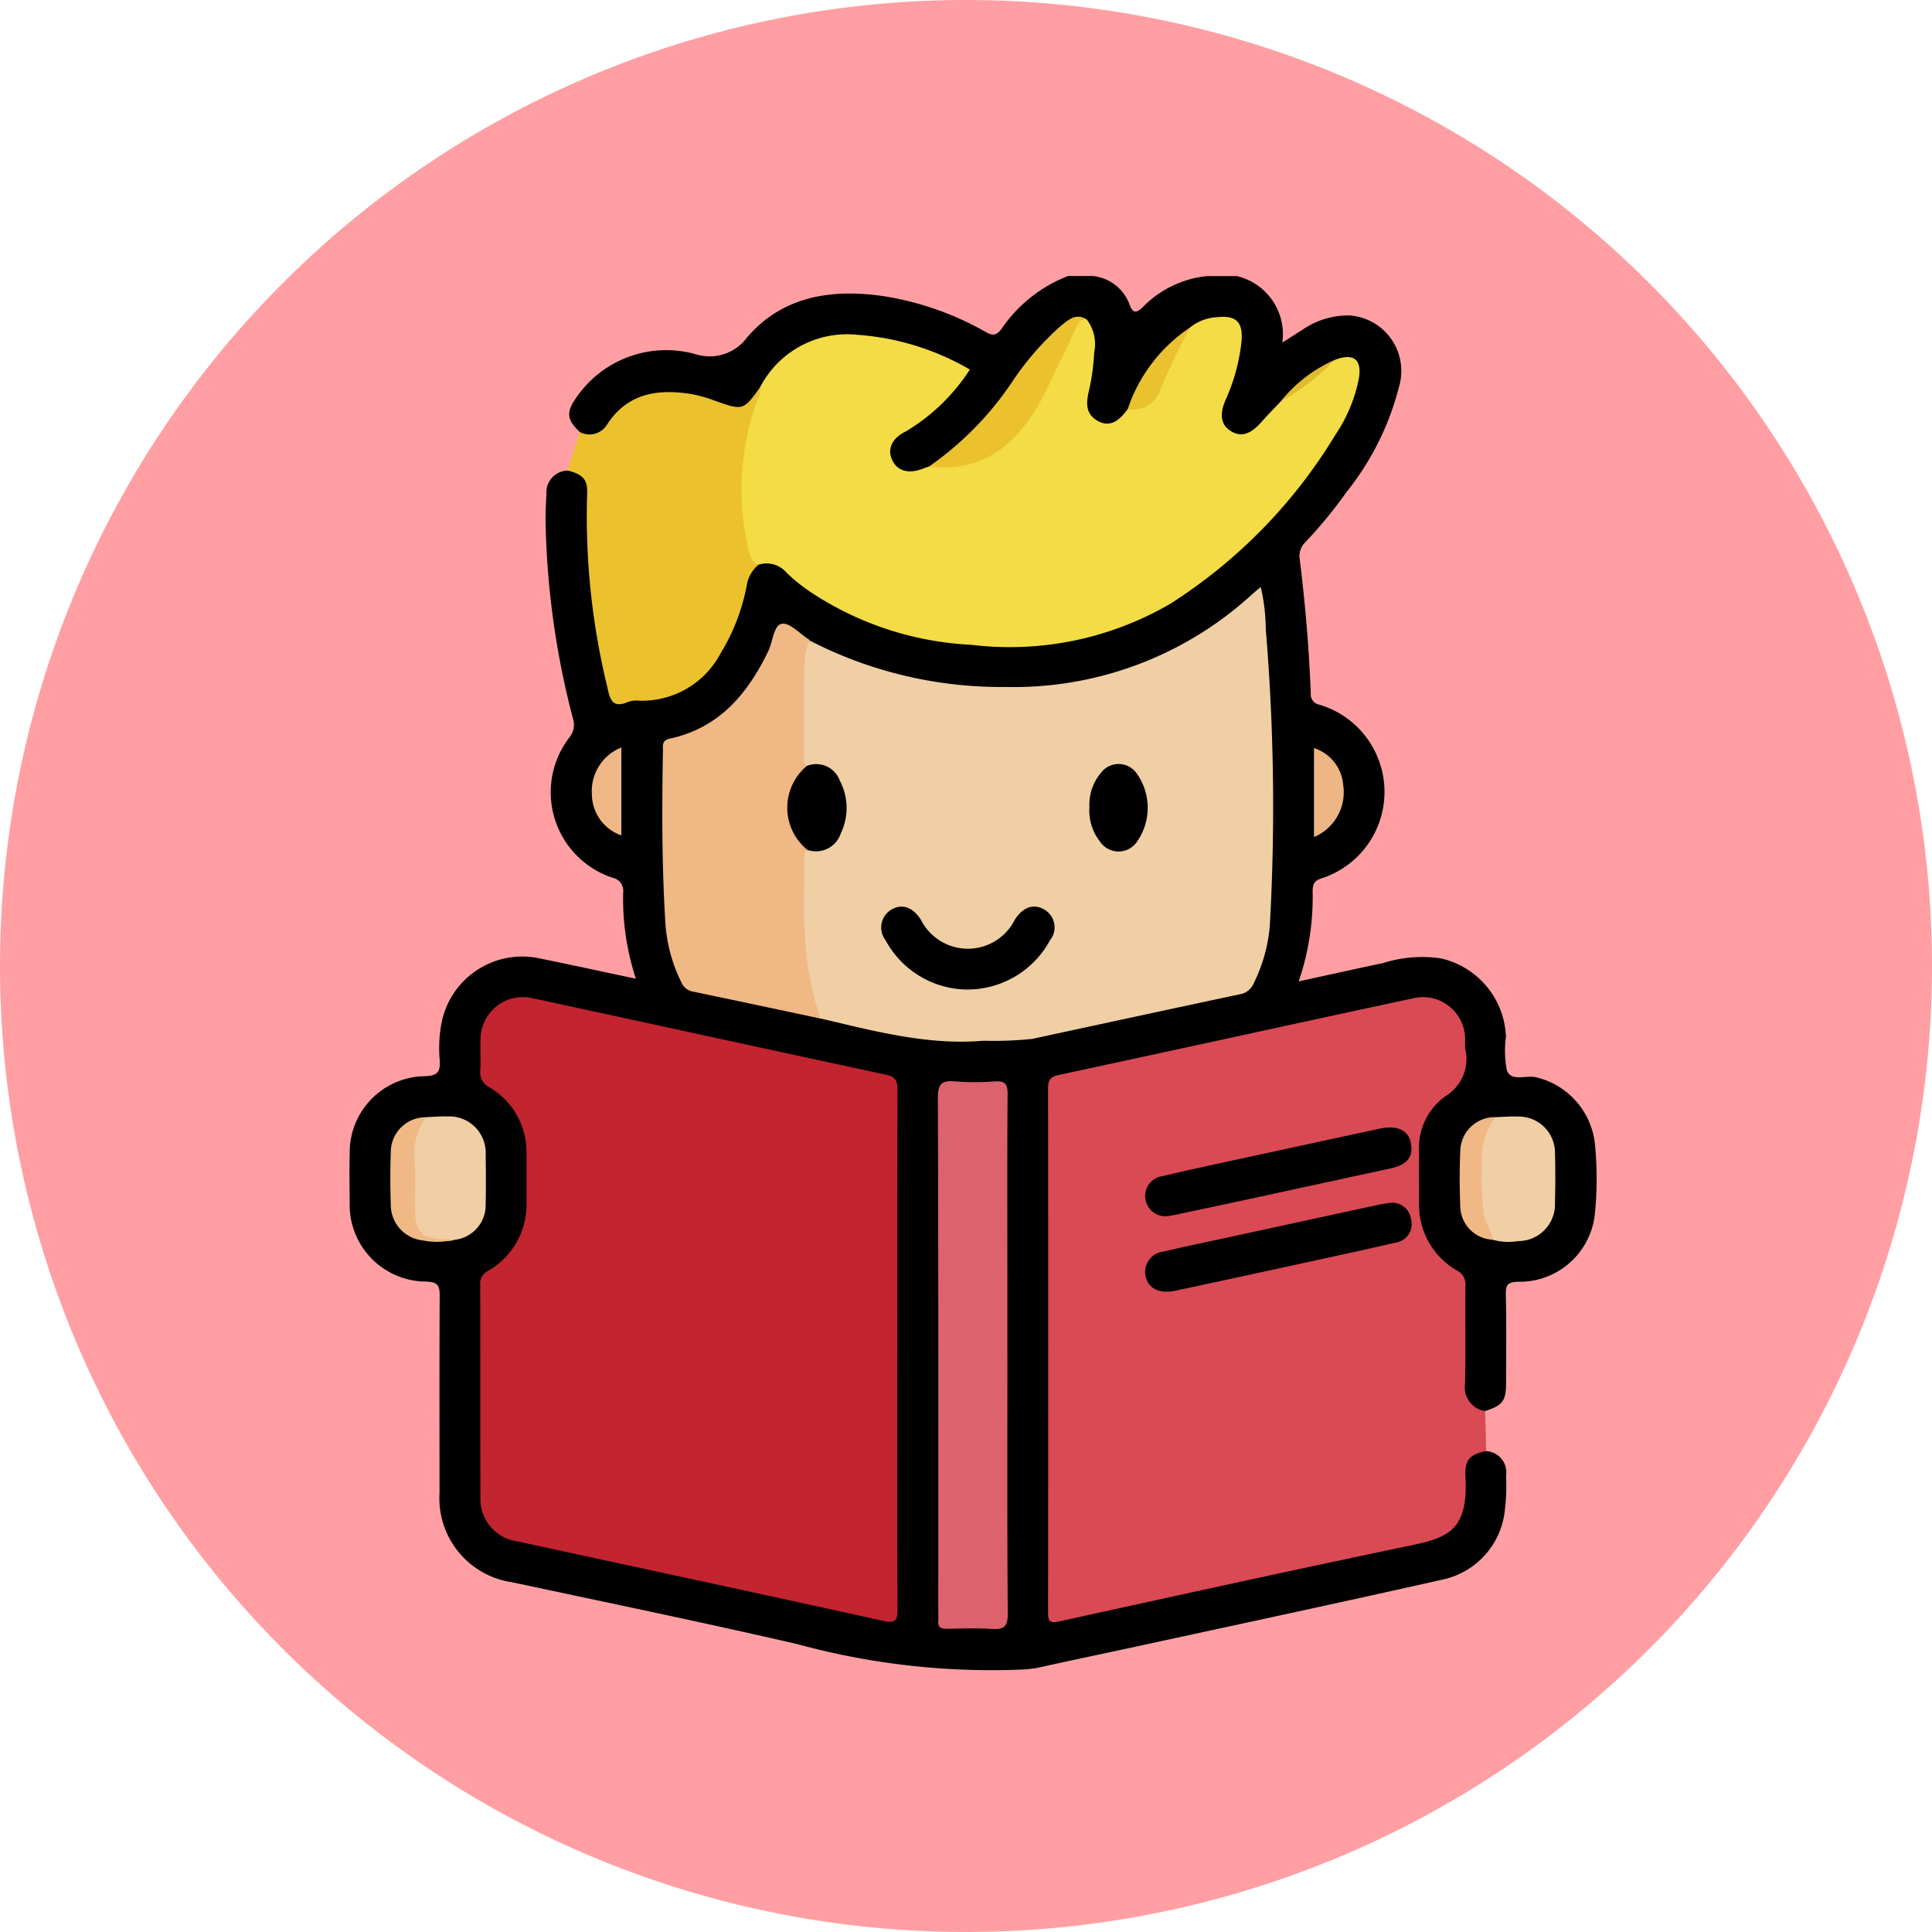 <svg xmlns="http://www.w3.org/2000/svg" xmlns:xlink="http://www.w3.org/1999/xlink" width="105" height="105" viewBox="0 0 105 105">
  <defs>
    <clipPath id="clip-path">
      <rect id="Rectángulo_43092" data-name="Rectángulo 43092" width="67.773" height="75.807" fill="none"/>
    </clipPath>
  </defs>
  <g id="_57" data-name="57" transform="translate(-11026 10861)">
    <path id="Trazado_165126" data-name="Trazado 165126" d="M52.5,0A52.5,52.5,0,1,1,0,52.5,52.5,52.5,0,0,1,52.5,0Z" transform="translate(11026 -10861)" fill="#ff9fa3"/>
    <g id="Grupo_170519" data-name="Grupo 170519" transform="translate(11045 -10846)">
      <g id="Grupo_170518" data-name="Grupo 170518" clip-path="url(#clip-path)">
        <path id="Trazado_165407" data-name="Trazado 165407" d="M61.772,63.864A1.155,1.155,0,0,1,62.85,65.2a10.73,10.73,0,0,1-.1,2.135,4.3,4.3,0,0,1-3.373,3.517c-5.4,1.217-10.805,2.371-16.21,3.545-1.921.418-3.847.816-5.766,1.243a6.624,6.624,0,0,1-.951.1,40.055,40.055,0,0,1-12.11-1.384c-5.15-1.187-10.327-2.258-15.5-3.362a4.613,4.613,0,0,1-3.953-4.849c0-3.548-.011-7.1.009-10.645,0-.568-.029-.829-.753-.849a4.169,4.169,0,0,1-4.138-4.3c-.01-.912-.019-1.824,0-2.735a4.139,4.139,0,0,1,4.07-4.127c.7-.013.865-.226.822-.873A7.33,7.33,0,0,1,4.978,40.7a4.466,4.466,0,0,1,5.367-3.608c1.706.343,3.4.718,5.215,1.1a13.835,13.835,0,0,1-.691-4.7.715.715,0,0,0-.557-.783,4.89,4.89,0,0,1-2.356-7.646,1.067,1.067,0,0,0,.185-1,45.28,45.28,0,0,1-1.492-10.87c0-.443.027-.886.047-1.33a1.19,1.19,0,0,1,1.146-1.289c.791-.05,1.15.237,1.213,1.008.044.539.021,1.082.014,1.623a41.934,41.934,0,0,0,1.151,9.131c.111.529.327.809.906.606a1.214,1.214,0,0,1,.438-.056c2.542.089,3.969-1.415,4.966-3.5a10.1,10.1,0,0,0,.837-2.516,1.805,1.805,0,0,1,.72-1.241,1.4,1.4,0,0,1,1.7.3A16.337,16.337,0,0,0,33.336,19.8a19.908,19.908,0,0,0,8.52-.892,16.378,16.378,0,0,0,5.408-3.256,29.7,29.7,0,0,0,5.88-6.683,9.588,9.588,0,0,0,1.468-3.286c.17-.867-.1-1.132-.975-.981a8.961,8.961,0,0,0-2.993,2.263,9.717,9.717,0,0,1-1.13,1.258A1.282,1.282,0,0,1,47.8,8.55a1.339,1.339,0,0,1-.434-1.758,13.188,13.188,0,0,0,.852-2.811c.2-1.363-.374-1.857-1.674-1.411a5.617,5.617,0,0,0-.736.333,7.539,7.539,0,0,0-2.756,3.1c-.262.446-.463.925-.689,1.391-.54.706-1.109.931-1.691.67a1.374,1.374,0,0,1-.722-1.684,21.173,21.173,0,0,0,.335-2.414A2.591,2.591,0,0,0,40,2.614c-.552-.465-.933.011-1.275.294a14.077,14.077,0,0,0-2.178,2.4,31.413,31.413,0,0,1-3.109,3.743A8.1,8.1,0,0,1,31.492,10.5a2.6,2.6,0,0,1-.679.281,1.285,1.285,0,0,1-1.389-.618,1.225,1.225,0,0,1,.194-1.492,2.652,2.652,0,0,1,.723-.5A8.923,8.923,0,0,0,33.1,5.545c.179-.233.216-.434-.1-.592a11.4,11.4,0,0,0-7.024-1.439A4.94,4.94,0,0,0,22.44,6.16c-.79,1.223-1.146,1.353-2.5.848a7.408,7.408,0,0,0-3.117-.441A3.4,3.4,0,0,0,14.372,7.9a2.11,2.11,0,0,1-.679.667c-.4.184-.826.379-1.187-.091-.681-.643-.743-1.051-.238-1.79a5.924,5.924,0,0,1,6.488-2.451,2.53,2.53,0,0,0,2.86-.914C23.561,1.068,26.235.686,29.052,1.1a16.341,16.341,0,0,1,5.532,1.95c.367.2.562.194.838-.165A7.751,7.751,0,0,1,39.049,0H40.38a2.384,2.384,0,0,1,2.027,1.6c.184.46.374.392.685.106a5.675,5.675,0,0,1,3.5-1.7h1.627a3.243,3.243,0,0,1,2.473,3.612c.417-.265.754-.485,1.1-.7a4.365,4.365,0,0,1,2.573-.774,3.026,3.026,0,0,1,2.664,3.89,15.072,15.072,0,0,1-2.843,5.7,24.976,24.976,0,0,1-2.248,2.739,1.043,1.043,0,0,0-.3.927c.3,2.421.507,4.849.6,7.287a.567.567,0,0,0,.466.612,4.94,4.94,0,0,1,.082,9.45c-.4.141-.436.344-.447.687a14.179,14.179,0,0,1-.758,4.9c1.583-.344,3.083-.681,4.589-.995a6.942,6.942,0,0,1,3.131-.255,4.533,4.533,0,0,1,3.543,4.273,5.528,5.528,0,0,0,.056,1.829c.275.637,1.081.2,1.643.374a4.184,4.184,0,0,1,3.139,3.615,19.429,19.429,0,0,1,0,3.763,4.119,4.119,0,0,1-4.165,3.722c-.558.014-.693.146-.679.693.039,1.6.016,3.2.013,4.8,0,.985-.181,1.22-1.137,1.534-.8.027-1.22-.354-1.266-1.249-.057-1.082-.013-2.167-.02-3.251,0-.271-.019-.543,0-.813a2.745,2.745,0,0,0-1.117-2.809,3.7,3.7,0,0,1-1.4-3.2c.007-.863,0-1.725,0-2.587a4.357,4.357,0,0,1,1.838-3.688,1.444,1.444,0,0,0,.679-1.371c-.024-.344,0-.69-.01-1.034a2.161,2.161,0,0,0-2.808-2.168q-3.323.713-6.644,1.44Q45.085,42.244,39.2,43.516c-.933.2-.967.228-.967,1.152q0,13.635,0,27.271c0,.991.019,1.006,1.007.8,6.339-1.339,12.662-2.75,19-4.1,1.648-.352,2.18-1.043,2.193-2.73a6.088,6.088,0,0,1,.043-1.106,1.055,1.055,0,0,1,1.3-.932" transform="translate(0 0)"/>
        <path id="Trazado_165408" data-name="Trazado 165408" d="M89.426,92.41c-.864.167-1.176.474-1.128,1.338.165,3.011-.943,3.369-3.1,3.818-6.333,1.32-12.651,2.711-18.968,4.1-.543.12-.617-.017-.616-.5q.014-14.232,0-28.465c0-.445.113-.632.579-.732,6.445-1.382,12.883-2.8,19.328-4.181a2.288,2.288,0,0,1,2.754,2.1c.02.22-.009.444.013.665a2.374,2.374,0,0,1-1.1,2.586,3.459,3.459,0,0,0-1.409,3.034c-.009.912,0,1.824,0,2.735A4.111,4.111,0,0,0,87.838,82.6a.821.821,0,0,1,.459.815c-.021,1.774.017,3.549-.02,5.323a1.31,1.31,0,0,0,1.091,1.5q.03,1.087.058,2.173" transform="translate(-27.654 -28.547)" fill="#d94a54"/>
        <path id="Trazado_165409" data-name="Trazado 165409" d="M21.132,12.872a1.117,1.117,0,0,0,1.487-.409c1.1-1.689,2.722-1.939,4.528-1.663a7.423,7.423,0,0,1,1.341.375c1.516.536,1.542.535,2.458-.752.291.329.069.653-.028.964a14.122,14.122,0,0,0-.526,7.236c.107.507.351.963.448,1.468a1.836,1.836,0,0,0-.632,1.119,10.865,10.865,0,0,1-1.42,3.688,4.828,4.828,0,0,1-4.414,2.576,1.431,1.431,0,0,0-.583.056c-.853.373-1.007-.064-1.163-.808a39.26,39.26,0,0,1-1.095-10.448c.048-.811-.216-1.1-1.066-1.312q.335-1.046.666-2.091" transform="translate(-8.625 -4.393)" fill="#ebc22e"/>
        <path id="Trazado_165410" data-name="Trazado 165410" d="M34.937,86.992c0,4.656-.012,9.313.014,13.969,0,.649-.091.828-.8.673-6.625-1.462-13.259-2.884-19.889-4.32a2.323,2.323,0,0,1-1.982-2.4c-.013-3.843,0-7.687-.011-11.53a.767.767,0,0,1,.419-.764,4.137,4.137,0,0,0,2.094-3.744c0-.862.005-1.725,0-2.587a4.079,4.079,0,0,0-2-3.642.915.915,0,0,1-.509-.945c.032-.565-.011-1.134.014-1.7a2.3,2.3,0,0,1,2.789-2.212c6.417,1.38,12.827,2.789,19.246,4.163.54.116.629.361.628.849-.016,4.73-.01,9.46-.01,14.191" transform="translate(-5.17 -28.547)" fill="#c22430"/>
        <path id="Trazado_165411" data-name="Trazado 165411" d="M42.811,32.124a22.683,22.683,0,0,0,10.656,2.524,19.159,19.159,0,0,0,13.356-5.006c.143-.13.294-.25.5-.427a10.274,10.274,0,0,1,.277,2.3A116.063,116.063,0,0,1,67.82,47.6a8.634,8.634,0,0,1-.888,3.175.982.982,0,0,1-.774.581q-5.625,1.2-11.246,2.419a20.368,20.368,0,0,1-2.649.1c-3.05.26-5.952-.53-8.872-1.212-.355-.179-.409-.539-.5-.864a16.93,16.93,0,0,1-.6-4.154c-.027-1.058-.01-2.118,0-3.176a1.564,1.564,0,0,1,.172-.927.544.544,0,0,1,.324-.156,1.918,1.918,0,0,0,1.807-2.392,2.1,2.1,0,0,0-1.025-1.85c-.359-.182-.8.069-1.125-.252a.485.485,0,0,1-.091-.2,31.594,31.594,0,0,1,.1-6.1c.03-.2.051-.462.364-.467" transform="translate(-17.807 -12.313)" fill="#f0cfa4"/>
        <path id="Trazado_165412" data-name="Trazado 165412" d="M37.723,17.315c-.436-.216-.5-.668-.585-1.054a14.119,14.119,0,0,1,.588-8.047,1.178,1.178,0,0,0,.1-.568A5.321,5.321,0,0,1,43.086,4.81,14.146,14.146,0,0,1,49.219,6.7a10.63,10.63,0,0,1-3.468,3.356c-.775.377-1.043.974-.739,1.591.282.575.893.738,1.652.441.113-.044.229-.082.343-.122.617-.167,1.26-.135,1.883-.259a5.614,5.614,0,0,0,3.677-2.825c.885-1.395,1.408-2.969,2.208-4.405.17-.307.293-.727.8-.492a2.195,2.195,0,0,1,.4,1.792,11.725,11.725,0,0,1-.29,2.1c-.159.686-.172,1.276.533,1.64.561.289,1.053.066,1.574-.665,1.224-.24,1.685-1.174,2.079-2.212A5.592,5.592,0,0,1,61.2,4.4a2.568,2.568,0,0,1,1.488-.549c1-.1,1.372.268,1.3,1.268a10.373,10.373,0,0,1-.88,3.251c-.338.8-.237,1.349.307,1.681s1.054.175,1.647-.495c.34-.385.7-.75,1.054-1.125.952-.783,1.925-1.538,2.93-2.252,1.014-.391,1.485-.051,1.317,1A8.3,8.3,0,0,1,69.1,10.222a28.176,28.176,0,0,1-9,9.215,17.326,17.326,0,0,1-10.8,2.223,17.314,17.314,0,0,1-8.788-2.9,9.425,9.425,0,0,1-1.258-1.022,1.423,1.423,0,0,0-1.537-.425" transform="translate(-15.509 -1.616)" fill="#f3dc45"/>
        <path id="Trazado_165413" data-name="Trazado 165413" d="M37.386,33.572a3.08,3.08,0,0,0-.278,1.481c-.06,1.645-.025,3.294-.027,4.941a.452.452,0,0,0,.147.4c.045.138-.039.23-.113.328a2.875,2.875,0,0,0-.021,3.838.53.53,0,0,1,.166.394c-.054.078-.157.157-.156.235.019,1.689-.1,3.376.072,5.068a16.982,16.982,0,0,0,.79,3.859c-2.3-.489-4.61-.982-6.917-1.462a.848.848,0,0,1-.646-.526,8.486,8.486,0,0,1-.853-3.108c-.2-3.146-.194-6.3-.139-9.447.005-.278-.077-.573.369-.669,2.676-.573,4.231-2.424,5.357-4.757.25-.518.289-1.4.73-1.485.424-.08.98.539,1.477.853.019.012.028.04.041.061" transform="translate(-12.382 -13.761)" fill="#f0b885"/>
        <path id="Trazado_165414" data-name="Trazado 165414" d="M59.041,90.6c0,4.658-.017,9.316.019,13.974.005.71-.218.87-.867.828-.81-.053-1.626-.026-2.439-.007-.346.008-.51-.1-.472-.46a4.192,4.192,0,0,0,0-.443c0-9.316.012-18.632-.021-27.948,0-.781.223-.968.943-.9a14.013,14.013,0,0,0,2.142,0c.549-.037.711.124.706.689-.027,3.327-.013,6.654-.013,9.981V90.6" transform="translate(-23.29 -31.872)" fill="#dc626d"/>
        <path id="Trazado_165415" data-name="Trazado 165415" d="M106.917,78.987c.415-.012.832-.05,1.246-.031a1.967,1.967,0,0,1,1.993,2.019c.028.882.023,1.766,0,2.649a2,2,0,0,1-2,2.1,3.255,3.255,0,0,1-1.382-.071,2.174,2.174,0,0,1-.7-1.5,11.085,11.085,0,0,1,.132-4.182,1.326,1.326,0,0,1,.716-.976" transform="translate(-44.647 -33.273)" fill="#f0cfa4"/>
        <path id="Trazado_165416" data-name="Trazado 165416" d="M6.558,78.987c.393-.014.786-.051,1.178-.038a1.978,1.978,0,0,1,2.076,2.1c.014.887.019,1.775,0,2.661a1.894,1.894,0,0,1-1.73,1.947.525.525,0,0,1-.141.043c-1.767.1-2.178-.279-2.191-2.057-.007-1.007-.023-2.013.009-3.019a1.737,1.737,0,0,1,.8-1.634" transform="translate(-2.417 -33.272)" fill="#f0cfa4"/>
        <path id="Trazado_165417" data-name="Trazado 165417" d="M63.013,3.98c-.4-.056-.486.251-.613.514-.574,1.195-1.133,2.4-1.726,3.582a9.275,9.275,0,0,1-1.685,2.393,5.281,5.281,0,0,1-4.549,1.492,17.368,17.368,0,0,0,4.586-4.708A15.562,15.562,0,0,1,61.59,4.327c.4-.316.827-.738,1.424-.347" transform="translate(-22.944 -1.611)" fill="#ebc22e"/>
        <path id="Trazado_165418" data-name="Trazado 165418" d="M5.752,79.017a3.447,3.447,0,0,0-.6,2.362c.041.833.006,1.669.01,2.5.007,1.435.318,1.748,1.746,1.776.122,0,.244.018.366.028a3.842,3.842,0,0,1-1.677.034,1.946,1.946,0,0,1-1.747-1.964c-.031-.934-.034-1.871,0-2.8a1.9,1.9,0,0,1,1.9-1.934" transform="translate(-1.612 -33.301)" fill="#efb885"/>
        <path id="Trazado_165419" data-name="Trazado 165419" d="M106.219,79.013a3.731,3.731,0,0,0-.728,2.344,15.818,15.818,0,0,0,.115,3.012c.1.472.429.832.469,1.307a1.846,1.846,0,0,1-1.764-1.81c-.04-1-.042-2.014,0-3.019a1.88,1.88,0,0,1,1.909-1.834" transform="translate(-43.948 -33.3)" fill="#f0b885"/>
        <path id="Trazado_165420" data-name="Trazado 165420" d="M90.592,49.18V44.344a2.3,2.3,0,0,1,1.59,2.019,2.637,2.637,0,0,1-1.59,2.817" transform="translate(-38.18 -18.689)" fill="#edb684"/>
        <path id="Trazado_165421" data-name="Trazado 165421" d="M24.357,44.285c0,1.6,0,3.192,0,4.781a2.378,2.378,0,0,1-1.6-2.2,2.556,2.556,0,0,1,1.6-2.579" transform="translate(-9.588 -18.664)" fill="#efb785"/>
        <path id="Trazado_165422" data-name="Trazado 165422" d="M76.5,4.81a32,32,0,0,0-1.681,3.5,1.557,1.557,0,0,1-1.732.956A8.608,8.608,0,0,1,76.5,4.81" transform="translate(-30.8 -2.027)" fill="#eac12e"/>
        <path id="Trazado_165423" data-name="Trazado 165423" d="M90.4,7.885a12.18,12.18,0,0,1-2.93,2.252A7.752,7.752,0,0,1,90.4,7.885" transform="translate(-36.865 -3.323)" fill="#e1bb2d"/>
        <path id="Trazado_165424" data-name="Trazado 165424" d="M89.205,81.165c-.016.627-.493.908-1.125,1.044q-3.426.741-6.852,1.486-2.236.483-4.475.956c-.216.046-.432.1-.651.13a1.1,1.1,0,0,1-1.345-.845,1.076,1.076,0,0,1,.9-1.3c1.435-.343,2.879-.649,4.322-.962q3.75-.816,7.5-1.623c1.066-.23,1.723.156,1.72,1.112" transform="translate(-31.494 -33.711)"/>
        <path id="Trazado_165425" data-name="Trazado 165425" d="M88.078,87.06a1.03,1.03,0,0,1,1.1.885,1.014,1.014,0,0,1-.827,1.276c-1.509.351-3.024.679-4.538,1.009q-3.6.785-7.213,1.56c-.144.031-.289.065-.434.083-.772.1-1.278-.205-1.419-.841a1.123,1.123,0,0,1,.987-1.322c1.173-.277,2.354-.52,3.532-.776q4.074-.885,8.15-1.767c.216-.047.437-.072.657-.107" transform="translate(-31.493 -36.691)"/>
        <path id="Trazado_165426" data-name="Trazado 165426" d="M54.628,63.746a5.1,5.1,0,0,1-4.443-2.677A1.135,1.135,0,0,1,50.5,59.4c.583-.338,1.173-.134,1.607.555a2.854,2.854,0,0,0,5.1,0c.437-.69,1.029-.9,1.6-.558a1.114,1.114,0,0,1,.316,1.668,5.1,5.1,0,0,1-4.494,2.678" transform="translate(-21.056 -24.966)"/>
        <path id="Trazado_165427" data-name="Trazado 165427" d="M42.206,50.531a2.953,2.953,0,0,1-.032-4.56,1.362,1.362,0,0,1,1.8.809,3.16,3.16,0,0,1,.057,2.83,1.422,1.422,0,0,1-1.826.921" transform="translate(-17.327 -19.342)"/>
        <path id="Trazado_165428" data-name="Trazado 165428" d="M69.5,48.189a2.662,2.662,0,0,1,.609-1.847,1.2,1.2,0,0,1,1.962.015,3.218,3.218,0,0,1,.01,3.714,1.214,1.214,0,0,1-2.013-.021,2.723,2.723,0,0,1-.569-1.862" transform="translate(-29.291 -19.319)"/>
      </g>
    </g>
  </g>
</svg>
